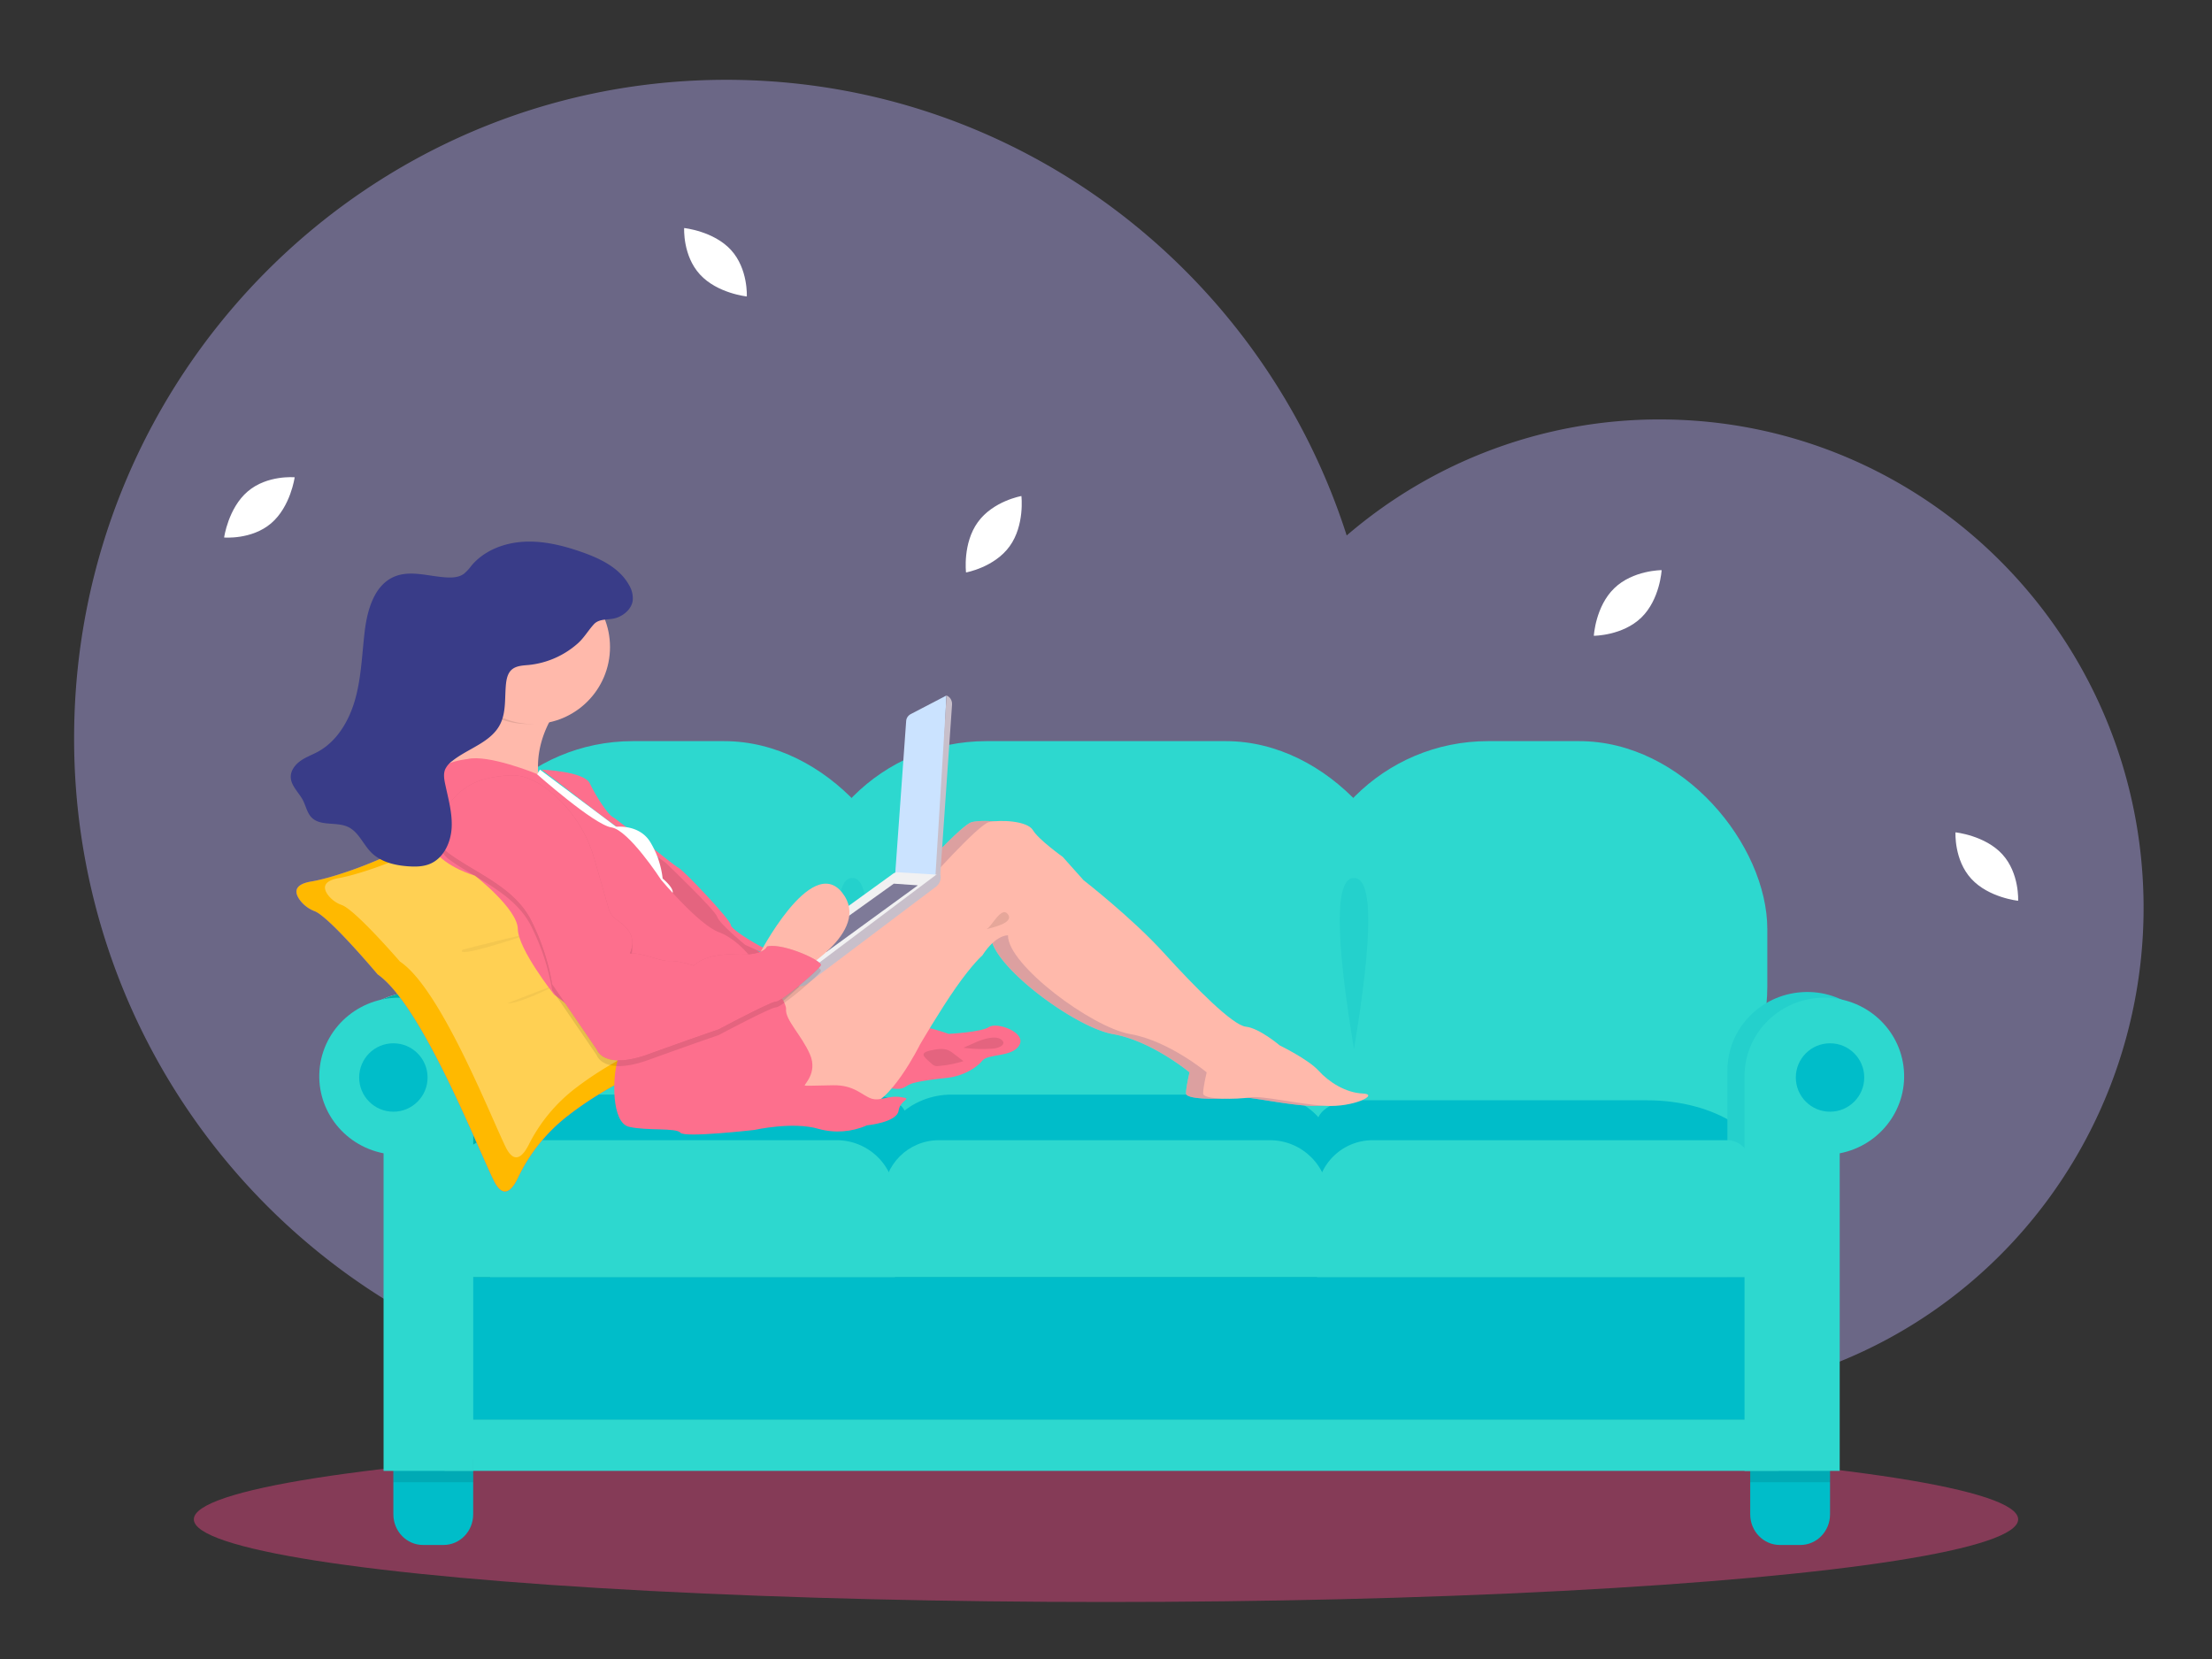 <svg xmlns="http://www.w3.org/2000/svg" width="388" height="291" viewBox="0 0 388 291">
    <rect x="0" y="0" width="388" height="291" fill="#333333" stroke="none"/>
    <g fill="none" fill-rule="evenodd">
        <path fill="#918BBE" d="M376 159.287c-.015 25.108-10.925 48.95-29.853 65.233-18.927 16.283-43.97 23.373-68.522 19.398H143.062A114.246 114.246 0 0 1 127.378 245c-51.121 0-94.417-33.87-109.061-80.598A116.467 116.467 0 0 1 13 129.5C13 65.71 64.21 14 127.378 14c50.875 0 93.983 33.533 108.84 79.925 15.324-13.167 34.796-20.383 54.917-20.351C338 73.574 376 111.948 376 159.287z" opacity=".601"/>
        <ellipse cx="194" cy="266.5" fill="#E94583" opacity=".45" rx="160" ry="14.5"/>
        <rect width="82" height="76" x="78" y="130" fill="#2DD8CF" rx="33"/>
        <rect width="82" height="76" x="228" y="130" fill="#2DD8CF" rx="33"/>
        <rect width="108" height="76" x="140" y="130" fill="#2DD8CF" rx="33"/>
        <path fill="#2DD8CF" fill-rule="nonzero" d="M84 179h226v54H84z"/>
        <path fill="#000" d="M155.734 212H80.393l-.38-6.547C79.596 198.102 89.151 192 101.087 192h51.277c4.004 0 7.093 2.166 6.58 4.611L155.734 212z" opacity=".1"/>
        <path fill="#00BDC9" d="M155.734 212H80.393l-.38-6.547C79.596 198.102 89.151 192 101.087 192h51.277c4.004 0 7.093 2.166 6.58 4.611L155.734 212zM234.266 213h75.341l.38-6.547c.417-7.351-9.138-13.453-21.074-13.453h-51.277c-4 0-7.093 2.166-6.58 4.611l3.21 15.389z"/>
        <path fill="#00BDC9" d="M166.908 192h55.332c3.119 0 6.11 1.17 8.316 3.252 2.205 2.082 3.444 4.906 3.444 7.85V210h-80v-5.825c.005-6.727 5.783-12.177 12.908-12.175z"/>
        <path fill="#FFF" d="M43.445 86.208c3.412-2.93 8.243-2.489 8.243-2.489s-.711 5.155-4.13 8.073c-3.42 2.918-8.246 2.49-8.246 2.49s.714-5.156 4.133-8.074zM283.142 103.193c3.276-3.192 8.32-3.187 8.32-3.187s-.283 5.147-3.569 8.328c-3.285 3.181-8.323 3.188-8.323 3.188s.286-5.148 3.572-8.329zM171.52 91.59c2.672-3.713 7.64-4.584 7.64-4.584s.615 5.117-2.068 8.821c-2.683 3.704-7.644 4.585-7.644 4.585s-.612-5.12 2.072-8.823zM345.781 154.15c-3.046-3.306-2.775-8.15-2.775-8.15s5.177.531 8.212 3.846c3.036 3.316 2.776 8.154 2.776 8.154s-5.177-.534-8.213-3.85zM122.781 48.15c-3.046-3.306-2.775-8.15-2.775-8.15s5.177.531 8.212 3.846c3.036 3.316 2.776 8.154 2.776 8.154s-5.177-.534-8.213-3.85z"/>
        <path fill="#2DD8CF" d="M164.676 200h58.075c5.66 0 10.249 4.569 10.249 10.205V224h-78v-14.362c0-5.322 4.331-9.636 9.676-9.638z"/>
        <path fill="#00B6C1" fill-rule="nonzero" d="M237.5 184c3.333-20 3.333-30 0-30s-3.333 10 0 30zM149.5 184c3.333-20 3.333-30 0-30s-3.333 10 0 30z" opacity=".2"/>
        <path fill="#00BDC9" d="M83 255v10.634c-.002 2.963-2.33 5.364-5.203 5.366h-3.594c-2.873-.002-5.2-2.403-5.203-5.366V255h14zM321 255v10.634c-.002 2.963-2.33 5.364-5.203 5.366h-3.594c-2.873-.002-5.2-2.403-5.203-5.366V255h14z"/>
        <path fill="#E9CCDB" d="M87 187.78c0-7.263-5.728-13.28-13.091-13.75-7.364-.472-13.835 4.764-14.79 11.967-.955 7.202 3.934 13.898 11.174 15.303V257h15.725v-64.134c.65-1.62.984-3.345.982-5.086z"/>
        <path fill="#00B0A7" d="M87 187.78c0-7.263-5.728-13.28-13.091-13.75-7.364-.472-13.835 4.764-14.79 11.967-.955 7.202 3.934 13.898 11.174 15.303V257h15.725v-64.134c.65-1.62.984-3.345.982-5.086z"/>
        <path fill="#24D0CC" d="M316.091 174.03c7.364-.472 13.835 4.764 14.79 11.967.955 7.202-3.934 13.898-11.174 15.303V257H303v-69.22c0-7.263 5.728-13.28 13.091-13.75z"/>
        <path fill="#2DD8CF" d="M78 247h234v11H78z"/>
        <path fill="#000" d="M80 224h230v25H80z" opacity=".1"/>
        <path fill="#00BDC9" d="M80 224h230v25H80z"/>
        <path fill="#000" d="M307 256h14v4h-14z" opacity=".1"/>
        <path fill="#2DD8CF" d="M319.094 175.03c7.366-.47 13.836 4.769 14.788 11.973.951 7.205-3.943 13.899-11.186 15.298V258H306c-.005-44.985-.005-68.058 0-69.218-.001-7.265 5.728-13.283 13.094-13.753z"/>
        <path fill="#000" d="M69 256h14v4H69z" opacity=".1"/>
        <path fill="#2DD8CF" d="M84 188.779c-.001-7.262-5.727-13.277-13.09-13.75-7.36-.472-13.832 4.761-14.79 11.961-.958 7.2 3.924 13.898 11.161 15.308V258h15.726v-64.136c.656-1.618.993-3.344.993-5.085z"/>
        <path fill="#2DD8CF" d="M85.55 200h61.188c5.668 0 10.262 4.569 10.262 10.205V224H81v-19.476c.006-2.496 2.04-4.518 4.55-4.524zM302.925 200h-62.137c-5.406 0-9.788 4.357-9.788 9.732V224h76v-19.948a4.04 4.04 0 0 0-1.193-2.865 4.087 4.087 0 0 0-2.882-1.187z"/>
        <circle cx="69" cy="189" r="6" fill="#00BDC9"/>
        <circle cx="321" cy="189" r="6" fill="#00BDC9"/>
        <path fill="#6C63FF" d="M55.208 159.837a5.857 5.857 0 0 1-2.487-1.806c-1-1.279-1.425-2.865 1.899-3.415 5.864-.963 25.243-7.895 28.107-16.641 2.864-8.746 6.837-6.788 6.837-6.788s11.577 22.621 16.803 26.374c0 0 14.38 17.768 20.773 19.471 6.392 1.704-5.667 8.078-6.605 8.093-.76 0-11.46 3.153-21.164 10.772a29.919 29.919 0 0 0-8.512 10.71c-1.048 2.202-2.606 3.89-4.319.35-3.08-6.37-12.682-30.733-20.301-36.045 0 0-8.448-10.066-11.03-11.075z"/>
        <path fill="#FFB900" d="M55.208 159.837a5.857 5.857 0 0 1-2.487-1.806c-1-1.279-1.425-2.865 1.899-3.415 5.864-.963 25.243-7.895 28.107-16.641 2.864-8.746 6.837-6.788 6.837-6.788s11.577 22.621 16.803 26.374c0 0 14.38 17.768 20.773 19.471 6.392 1.704-5.667 8.078-6.605 8.093-.76 0-11.46 3.153-21.164 10.772a29.919 29.919 0 0 0-8.512 10.71c-1.048 2.202-2.606 3.89-4.319.35-3.08-6.37-12.682-30.733-20.301-36.045 0 0-8.448-10.066-11.03-11.075z"/>
        <path fill="#FFD053" d="M59.962 158.75a5.226 5.226 0 0 1-2.308-1.607c-.92-1.134-1.295-2.585 1.82-3.13 5.521-.967 23.841-7.558 26.657-15.574 2.815-8.015 6.539-6.28 6.539-6.28s10.536 20.407 15.387 23.756c0 0 13.245 15.956 19.22 17.41 5.976 1.456-5.445 7.434-6.327 7.468-.7.023-10.812 3.024-20.057 10.125a28.67 28.67 0 0 0-8.147 9.871c-1.018 2.019-2.51 3.58-4.065.378-2.796-5.755-11.447-27.8-18.524-32.501 0 0-7.784-9.021-10.195-9.917z"/>
        <path fill="#000" d="M81.18 166.576s-2.067 1.627 7.819-1.493-7.82 1.493-7.82 1.493zM89 175.994s1.399.235 6.66-2.268c5.26-2.503-6.66 2.268-6.66 2.268z" opacity=".046"/>
        <path fill="#FD6F8D" d="M115.476 150l-.476 6.144 2.939 6.47 4.155 3.714 4.52 2.708 4.193 2.964 4.193-3.823s-6.14-4-6.69-5.358c-.548-1.359-3.308-4.11-3.308-4.11l-3.896-3.822-3.163-2.93-2.467-1.957z"/>
        <path fill="#000" d="M115.476 150l-.476 6.144 2.939 6.47 4.155 3.714 4.52 2.708 4.193 2.964 4.193-3.823s-6.14-4-6.69-5.358c-.548-1.359-3.308-4.11-3.308-4.11l-3.896-3.822-3.163-2.93-2.467-1.957z" opacity=".1"/>
        <path fill="#FFB9AB" d="M96.332 126.684c-1.505 2.929-2.777 7.233-1.324 12.086C97.694 147.736 78 135.19 78 135.19s4.244-6.29 5.486-11.723c.403-1.76.49-3.433 0-4.77-1.953-5.459 15.514 4 15.514 4a18.622 18.622 0 0 0-2.668 3.987z"/>
        <path fill="#FD6F8D" d="M95 135s7.44.277 8.454 2.405c1.012 2.127 3.128 5.46 4.047 5.923.918.463 10.672 8.51 11.503 8.879.831.368 9.198 9.156 9.198 10.083 0 .927 8.65 6.291 14.171 7.123 5.521.832 13.982 10.824 16.469 10.452 2.486-.372 7.558 1.482 7.558 1.482s5.706-.278 7.085-1.205c1.38-.927 6.534.927 5.336 3.146-1.198 2.219-5.521 1.482-6.534 2.777-1.013 1.296-3.495 2.683-5.887 2.96-2.393.277-4.248.46-6.085.923-1.836.464-1.379 1.387-4.156.927-2.778-.46-13.525-19.706-13.525-19.706l-11.96-5.456s-4.509-3.7-4.88-4.905c-.37-1.204-8.99-9.433-8.99-9.433l-11.336-8.328L95 135z"/>
        <path fill="#FFBEC5" d="M133 176.832s11.205-9.93 11.755-10.667c.273-.38 3.819-3.058 7.33-5.698a99.874 99.874 0 0 0 12.23-10.805c2.529-2.628 5.236-5.253 6.17-5.462 1.895-.433 6.707-.247 7.693 1.417.986 1.664 5.233 4.687 5.233 4.687l3.633 4.065s8.559 6.66 14.099 12.765c5.54 6.104 12.062 12.703 14.41 12.95 2.347.247 5.907 3.267 5.907 3.267s5.048 2.47 6.826 4.441c1.779 1.972 4.74 3.886 7.755 4.008 3.015.121-1.6 2.47-6.587 2.158-4.986-.312-11.076-1.85-13.234-1.478-2.158.372-8.183.43-8.183-.68s.614-3.7.614-3.7-6.647-5.535-13.405-6.705c-6.757-1.17-21.558-12.21-21.436-17.327 0 0-2.09-.186-4.494 3.514 0 0-1.721 1.481-4.615 5.61-2.893 4.13-6.34 10.049-6.34 10.049s-5.354 10.846-9.662 10.758c-4.308-.087-8.926-.585-8.926-.585l-5.726-4.068-.38-4.939-.667-7.575z"/>
        <path fill="#A9766C" d="M133 176.832s11.205-9.93 11.755-10.667c.273-.38 3.819-3.058 7.33-5.698a99.874 99.874 0 0 0 12.23-10.805c2.529-2.628 5.236-5.253 6.17-5.462 1.895-.433 6.707-.247 7.693 1.417.986 1.664 5.233 4.687 5.233 4.687l3.633 4.065s8.559 6.66 14.099 12.765c5.54 6.104 12.062 12.703 14.41 12.95 2.347.247 5.907 3.267 5.907 3.267s5.048 2.47 6.826 4.441c1.779 1.972 4.74 3.886 7.755 4.008 3.015.121-1.6 2.47-6.587 2.158-4.986-.312-11.076-1.85-13.234-1.478-2.158.372-8.183.43-8.183-.68s.614-3.7.614-3.7-6.647-5.535-13.405-6.705c-6.757-1.17-21.558-12.21-21.436-17.327 0 0-2.09-.186-4.494 3.514 0 0-1.721 1.481-4.615 5.61-2.893 4.13-6.34 10.049-6.34 10.049s-5.354 10.846-9.662 10.758c-4.308-.087-8.926-.585-8.926-.585l-5.726-4.068-.38-4.939-.667-7.575z" opacity=".403"/>
        <path fill="#FFB9AB" d="M136 176.826s11.202-9.928 11.756-10.67c.554-.74 14.464-10.98 14.464-10.98s9.356-10.543 11.267-10.976c1.911-.434 6.709-.247 7.695 1.417.986 1.664 5.23 4.688 5.23 4.688l3.632 4.07s8.556 6.66 14.096 12.766c5.54 6.106 12.067 12.705 14.41 12.952 2.345.247 5.91 3.272 5.91 3.272s5.047 2.466 6.826 4.438c1.778 1.972 4.74 3.886 7.755 4.008 3.015.122-1.6 2.47-6.587 2.158-4.987-.311-11.082-1.846-13.236-1.478-2.154.369-8.18.449-8.18-.691s.619-3.701.619-3.701-6.648-5.547-13.421-6.721c-6.774-1.174-21.533-12.2-21.423-17.315 0 0-2.094-.186-4.494 3.515 0 0-1.722 1.482-4.615 5.612-2.894 4.13-6.341 10.053-6.341 10.053s-5.355 10.836-9.667 10.757c-4.311-.08-8.923-.586-8.923-.586l-5.726-4.069-.38-4.94-.667-7.58z"/>
        <path fill="#000" d="M171.973 182.498c-.324.114-.64.25-.95.388l-2.023.893c1.762.241 3.555.285 5.331.131.987-.087 2.375-.78 1.25-1.6-.894-.642-2.698-.14-3.608.188zM163.273 184.251c1.038-.219 2.157-.434 3.126 0 .332.17.646.375.938.612l1.663 1.269a20.096 20.096 0 0 1-4.394.851 1.62 1.62 0 0 1-.594-.024 1.783 1.783 0 0 1-.678-.454c-1.299-1.143-2.176-1.808-.061-2.254zM99 122.609a18.303 18.303 0 0 0-2.731 3.924c-4.65 1.218-9.625.017-13.115-3.167.411-1.732.5-3.38 0-4.696C81.168 113.297 99 122.609 99 122.609z" opacity=".1"/>
        <circle cx="93.5" cy="113.5" r="13.5" fill="#FFB9AB"/>
        <path fill="#FFF" d="M94.71 135l-.71 1.202 8.612 9.824L106.66 149l2.34-3.298z"/>
        <path fill="#FFF" d="M108 145.033s4.188-.544 6.123 2.77a15.703 15.703 0 0 1 2.11 6.296s1.932 1.597 1.756 2.49a2.487 2.487 0 0 1-.953 1.411s-3.749-2.21-3.778-2.304c-.03-.095-2.884-3.349-2.884-3.349L108 149.771v-4.738z"/>
        <path fill="#FD6F8D" d="M81.948 133.155s-6.79.547-7.48 5.231c-.687 4.685-.923 7.372 1.484 10.617 2.407 3.245 7.346 4.586 7.346 4.586s7.468 5.812 7.53 9.362c.06 3.55 6.357 11.498 6.357 11.498s11.99 8.812 11.126 11.638c-.863 2.827-1.114 10.828 2.03 11.563 3.145.735 8.275.124 9.012 1.04.738.916 12.963-.49 12.963-.49s6.791-1.526 11.297-.18c2.804.772 5.792.55 8.45-.626 0 0 5.247-.49 5.555-2.567.308-2.076 2.661-2.02.433-2.385-2.228-.366-3.643.795-5.247.24-1.605-.553-2.962-2.385-6.666-2.32-3.704.063-4.563.12-4.943.06-.38-.06 2.342-2.141.863-5.507-1.48-3.365-4.32-5.996-4.183-7.891.137-1.896-5.555-8.322-5.555-8.322s-2.715-3.912-6.233-5.197c-3.517-1.285-10.122-9.177-10.122-9.177s-5.658-8.725-8.723-9.196c-3.064-.47-13.13-9.403-13.13-9.403s-8.536-3.497-12.164-2.574z"/>
        <path fill="#000" d="M173 163c.827-.27 5.033-1.06 3.763-2.664-1.158-1.472-2.866 2.352-3.763 2.664z" opacity=".1"/>
        <path fill="#CBE3FF" d="M166 122l-1.48 33-7.52-1.374 1.951-27.195c.045-.529.391-.997.91-1.23L166 122z"/>
        <path fill="#C8BFCA" d="M166.027 122L164 155c.464 0 .85-.404.885-.925l2.111-30.476c.049-.723-.354-1.387-.97-1.599z"/>
        <path fill="#F1F1F2" d="M135.64 168.464a1.494 1.494 0 0 0-.245 2.236l3.052 2.3L165 153.459l-7.464-.456c-.327-.02-.65.076-.911.271l-20.986 15.19z"/>
        <path fill="#7E7A98" d="M156.784 155L143 164.872l1.92 2.128L161 155.294z"/>
        <path fill="#C8BFCA" d="M139 172.388L164.8 153a2.057 2.057 0 0 1-.619 2.53l-22.661 17.086a1.872 1.872 0 0 1-2.52-.228z"/>
        <path fill="#FFB9AB" d="M133 167.742s9.257-18.082 14.723-11.166c5.466 6.916-8.385 14.424-8.385 14.424L133 167.742z"/>
        <path fill="#000" d="M85.08 137.67c-3.703.955-6.637 3.749-7.746 7.376-.596 2.02-.554 4.236 1.466 5.718 4.624 3.385 11.155 5.77 14.177 11.326a38.974 38.974 0 0 1 3.873 11.57l7.829 11.447s1.188 3.664 9.112.797c7.924-2.866 12.256-4.337 12.256-4.337s6.143-3.265 8.888-4.457c.387-.195.798-.34 1.223-.429.922 0 7.529-5.601 7.832-6.372.304-.771-6.678-3.976-9.469-3.28 0 0-.398 1.655-5.638 1.41-5.24-.244-7.214 1.956-7.214 1.956s-2.59-.917-4.252-.827c-1.663.09-4.682-1.505-6.933-1.313 0 0 1.139-2.257-.338-4.138-1.477-1.88-2.836-1.711-3.451-3.938-.353-1.271-1.52-5.315-2.464-8.565a23.545 23.545 0 0 0-7.078-11.206c-2.21-1.93-4.837-3.498-7.472-3.404a20.88 20.88 0 0 0-4.601.666z" opacity=".1"/>
        <path fill="#000" d="M85.088 136.65c-3.704.956-6.641 3.752-7.756 7.382-.592 2.02-.554 4.233 1.47 5.716 4.62 3.387 11.154 5.772 14.172 11.33a38.979 38.979 0 0 1 3.884 11.575l7.828 11.455s1.184 3.665 9.111.794c7.927-2.872 12.255-4.335 12.255-4.335s6.143-3.27 8.884-4.46c.386-.196.798-.34 1.223-.428.926 0 7.532-5.603 7.832-6.375.3-.771-6.675-3.977-9.465-3.281 0 0-.399 1.656-5.638 1.411-5.239-.245-7.213 1.953-7.213 1.953s-2.59-.914-4.252-.824c-1.663.09-4.685-1.505-6.932-1.313 0 0 1.139-2.258-.342-4.14-1.48-1.881-2.832-1.708-3.451-3.94a1226.41 1226.41 0 0 0-2.46-8.568 23.573 23.573 0 0 0-7.077-11.21c-2.213-1.93-4.836-3.5-7.471-3.386a20.737 20.737 0 0 0-4.602.643z" opacity=".1"/>
        <path fill="#FD6F8D" d="M85.08 136.65c-3.703.954-6.637 3.75-7.746 7.379-.596 2.02-.554 4.237 1.466 5.72 4.624 3.387 11.155 5.773 14.177 11.331a39.003 39.003 0 0 1 3.873 11.576l7.829 11.451s1.188 3.666 9.112.795c7.924-2.872 12.256-4.336 12.256-4.336s6.143-3.27 8.888-4.46a4.839 4.839 0 0 1 1.223-.428c.922 0 7.529-5.604 7.832-6.375.304-.772-6.678-3.978-9.469-3.282 0 0-.398 1.656-5.638 1.412-5.24-.245-7.214 1.953-7.214 1.953s-2.59-.915-4.252-.824c-1.663.09-4.682-1.506-6.933-1.314 0 0 1.139-2.258-.338-4.14-1.477-1.881-2.836-1.708-3.451-3.936-.353-1.272-1.52-5.317-2.464-8.572a23.545 23.545 0 0 0-7.078-11.207c-2.21-1.935-4.837-3.5-7.472-3.387a20.873 20.873 0 0 0-4.601.643z"/>
        <path fill="#393C88" d="M108.202 108.348c1.346-.477 2.572-1.577 2.78-2.996a4.426 4.426 0 0 0-.637-2.714c-1.68-3.053-5.08-4.679-8.345-5.82-3.266-1.141-6.691-1.985-10.136-1.79-3.444.195-6.941 1.527-9.175 4.198a7.526 7.526 0 0 1-1.377 1.466c-.793.545-1.806.637-2.766.599-3.163-.115-6.467-1.374-9.388-.141-3.505 1.484-4.734 5.808-5.189 9.606-.467 3.912-.58 7.889-1.608 11.69-1.028 3.801-3.141 7.518-6.578 9.4-1.005.553-2.101.935-3.034 1.588-.933.652-1.749 1.66-1.749 2.808 0 1.569 1.396 2.725 2.124 4.11.527 1.008.736 2.222 1.517 3.031 1.594 1.615 4.412.699 6.449 1.687 1.817.878 2.598 3.027 4.025 4.458 1.672 1.679 4.146 2.27 6.509 2.43 1.29.092 2.632.066 3.823-.442 2.375-1.011 3.634-3.736 3.775-6.324.14-2.587-.604-5.133-1.138-7.667-.175-.836-.327-1.73-.02-2.527a3.849 3.849 0 0 1 1.275-1.526c2.8-2.225 6.794-3.244 8.402-6.454 1.081-2.156.759-4.717 1.02-7.118.1-.878.315-1.805.956-2.4.793-.733 1.973-.764 3.035-.86a15.283 15.283 0 0 0 8.539-3.732c1.16-1.015 1.858-2.29 2.871-3.4 1.013-1.11 2.69-.68 4.04-1.16z"/>
    </g>
</svg>
